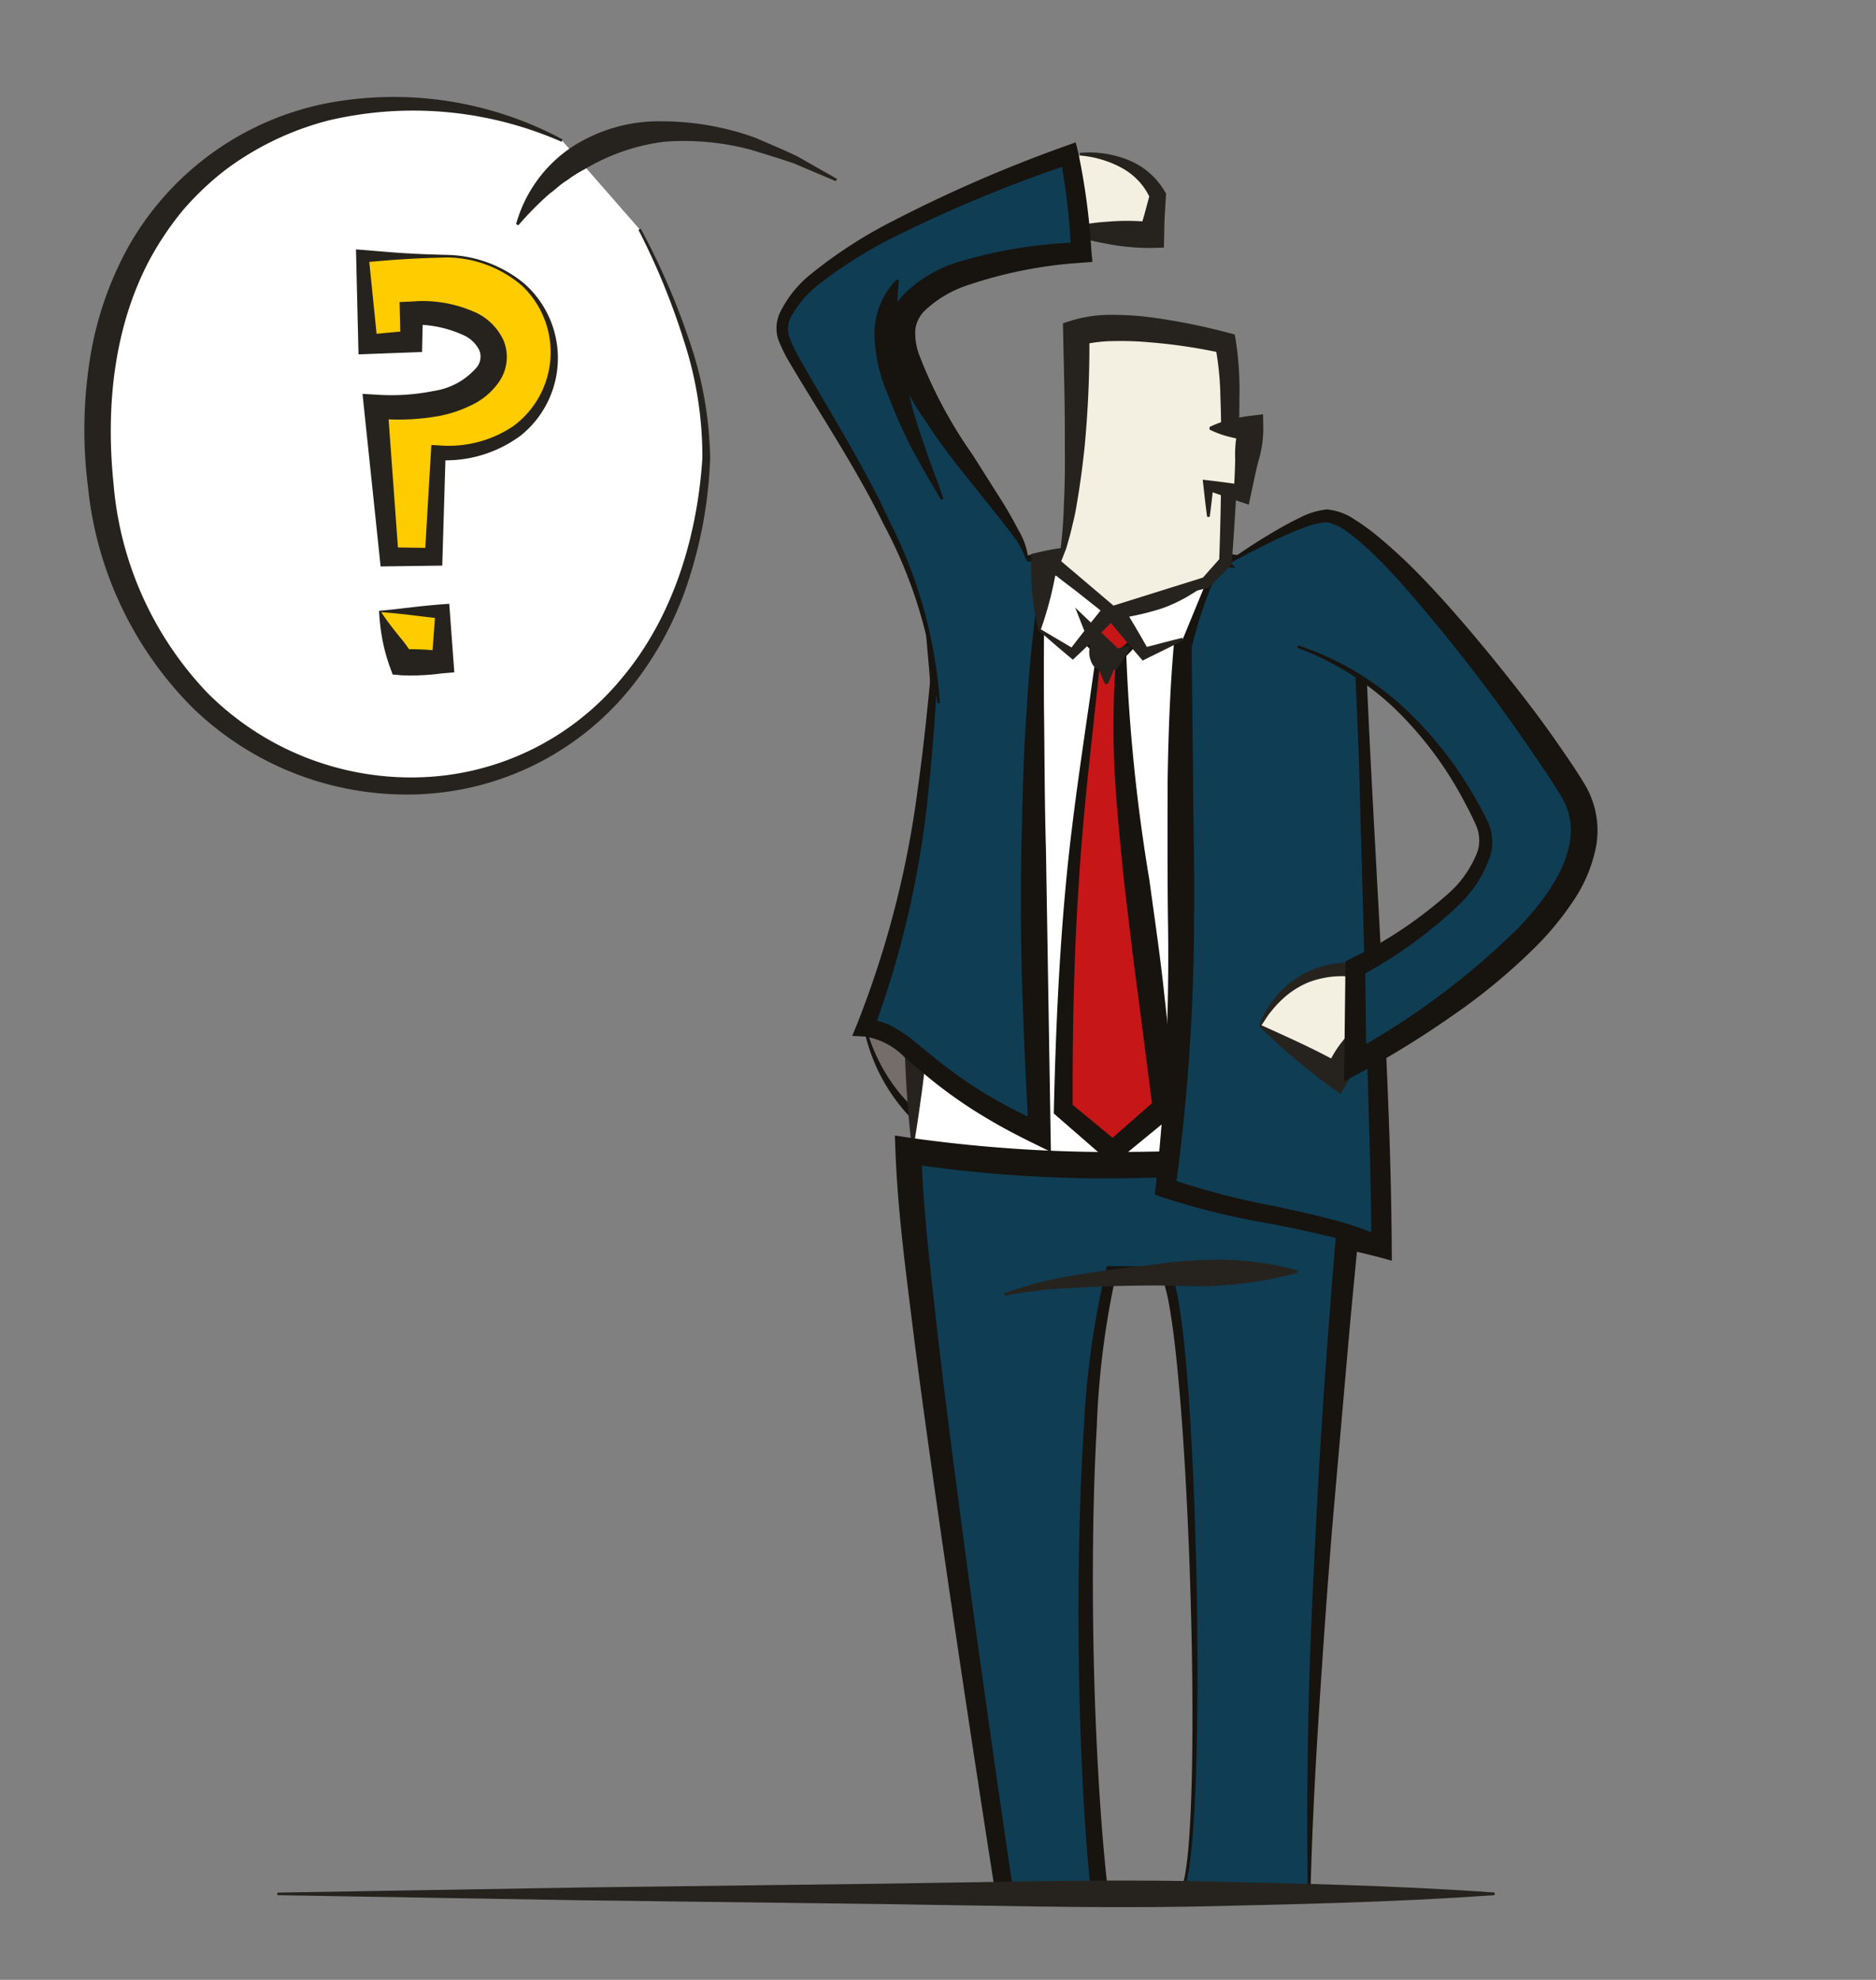 <svg id="Layer_1" data-name="Layer 1" xmlns="http://www.w3.org/2000/svg" width="127" height="134" viewBox="0 0 127 134"><rect x="0" y="0" width="127" height="134" fill="#808080" stroke="none"/><defs><style>.cls-1{fill:#746d6a;}.cls-2{fill:#17130f;}.cls-3{fill:#fff;}.cls-4{fill:#26231f;}.cls-5{fill:#0f3d54;}.cls-6{fill:#c71618;}.cls-7{fill:#f3f0e2;}.cls-8{fill:#fc0;}</style></defs><path class="cls-1" d="M58.559,69.566c5.938-11.882,4.984-21.973,4.558-26.935-.624-7.259,28.634-6.265,28.634.132s1.627,34.368,1.627,41.467C81.078,81,61.49,82.327,58.559,69.566Z"/><path class="cls-2" d="M58.473,69.555a46.913,46.913,0,0,0,3.909-12.05,48.422,48.422,0,0,0,.483-12.593l-.139-1.578c-.022-.274-.057-.504-.069-.814a2.866,2.866,0,0,1,.105-.932,4.517,4.517,0,0,1,2.367-2.527,18.936,18.936,0,0,1,6.276-1.741,43.841,43.841,0,0,1,12.853.335,17.79,17.79,0,0,1,6.224,2.141A5.115,5.115,0,0,1,91.828,41.021a2.992,2.992,0,0,1,.612,1.882c.014,1.047.055,2.103.094,3.159.18,4.229.414,8.464.645,12.699.453,8.479.974,16.922,1.036,25.468l.008,1.098-1.058-.288a93.255,93.255,0,0,0-9.714-1.893c-3.287-.519-6.598-1.025-9.867-1.818a30.889,30.889,0,0,1-9.413-3.657A12.318,12.318,0,0,1,58.473,69.555Zm.172.021a11.938,11.938,0,0,0,2.197,4.336A13.314,13.314,0,0,0,64.566,77.028a30.604,30.604,0,0,0,9.267,3.17c3.239.633,6.528,1.06,9.828,1.513a94.543,94.543,0,0,1,9.928,1.709l-1.05.81c-.099-4.197-.296-8.448-.496-12.678L91.535,58.838c-.158-4.24-.32-8.48-.428-12.73l-.042-3.202a2.373,2.373,0,0,0-1.32-2.003,16.683,16.683,0,0,0-5.718-2.029,42.727,42.727,0,0,0-12.492-.501,18.026,18.026,0,0,0-5.949,1.545A3.625,3.625,0,0,0,63.652,41.847a1.943,1.943,0,0,0-.08.64c.002.221.035.517.051.772l.108,1.594A49.097,49.097,0,0,1,62.893,57.602,46.691,46.691,0,0,1,58.645,69.576Z"/><polygon class="cls-3" points="61.793 77.564 72.113 82.547 72.113 71.934 62.093 68.316 61.793 77.564"/><path class="cls-4" d="M61.867,77.52l10.38,4.749-.443.278c-.12-3.537-.195-7.075-.277-10.612l.386.55-5.074-1.63c-1.699-.522-3.396-1.051-5.043-1.715l1.171-.794C62.778,71.27,62.405,74.193,61.867,77.52Zm-.148.09a78.329,78.329,0,0,1-.499-9.321l.004-1.168,1.167.374c1.692.542,3.335,1.218,4.976,1.902l4.945,1.987.396.159-.009.392c-.081,3.537-.156,7.075-.277,10.612l-.017.494-.426-.217Z"/><rect class="cls-3" x="68.293" y="41.111" width="14.984" height="41.435"/><path class="cls-5" d="M79.778,128.14c2.082-.016.976-42.093-1.106-42.077H75.219c-2.268,7.88-2.044,31.017-.78,42.077H67.998S61.49,85.759,61.49,77.871c9.195,1.424,19.418,1.207,30.26,0,0,0-3.121,30.668-3.121,50.269"/><path class="cls-2" d="M79.777,128.053c.124-.03.236-.303.295-.51a5.796,5.796,0,0,0,.157-.689c.082-.468.14-.942.187-1.417.093-.951.148-1.906.191-2.862.083-1.912.112-3.827.118-5.742.009-3.83-.074-7.661-.218-11.488-.149-3.827-.35-7.653-.683-11.464-.174-1.902-.361-3.811-.698-5.673a10.566,10.566,0,0,0-.325-1.351,1.649,1.649,0,0,0-.216-.462c-.007-.014.007.006.04.018.039.008.06-.005.009-.001l-.18.001-.359.002-2.876.018.354-.266a57.361,57.361,0,0,0-1.323,10.371c-.199,3.501-.267,7.013-.266,10.524.004,3.511.078,7.023.24,10.53.164,3.505.391,7.011.789,10.483l.074.641-.649.003-6.441.03-.52.002-.082-.518Q65.426,115.704,63.613,103.154c-.601-4.185-1.192-8.371-1.73-12.569-.514-4.214-1.101-8.364-1.265-12.713l-.038-1.017,1.043.156a97.709,97.709,0,0,0,14.982.952c5.021-.044,10.043-.4,15.055-.9l1.007-.1-.107.992q-.675,6.247-1.243,12.52l-1.099,12.538c-.343,4.181-.638,8.366-.909,12.553-.27,4.187-.492,8.378-.594,12.574h-.173c-.081-4.201-.042-8.404.046-12.606.095-4.202.307-8.399.516-12.597.423-8.396,1.096-16.769,1.836-25.148l.9.892a140.737,140.737,0,0,1-15.216,1.056,89.54,89.54,0,0,1-15.267-1.005l1.004-.861c.135,4.099.658,8.341,1.124,12.517.487,4.19,1.029,8.379,1.581,12.565,1.105,8.373,2.303,16.738,3.533,25.094l-.601-.516,6.441.03-.575.644c-.371-3.524-.567-7.047-.699-10.572-.131-3.525-.172-7.051-.144-10.577.032-3.526.132-7.052.365-10.575A57.919,57.919,0,0,1,74.865,85.962l.071-.268.284.002,2.874.018.359.002.18.001c.005-.02.352.055.378.13a1.754,1.754,0,0,1,.442.796,11.152,11.152,0,0,1,.331,1.446c.322,1.915.485,3.828.637,5.744.287,3.83.441,7.664.543,11.498.097,3.834.133,7.67.077,11.506-.029,1.918-.082,3.835-.188,5.752-.055.958-.122,1.916-.227,2.871-.053.478-.117.955-.207,1.43a5.974,5.974,0,0,1-.171.709c-.098.214-.107.516-.468.629Z"/><path class="cls-6" d="M75.331,41.224l-1.933,2.144.967.906c-1.103,9.312-2.238,15.135-2.386,30.806l3.353,2.838,3.47-2.943c-1.644-15.736-3.146-21.561-2.897-30.701l.951-.883Z"/><path class="cls-2" d="M75.326,41.31l-1.826,2.149-.008-.192.983.889.058.053-.008.084c-.519,5.132-1.178,10.245-1.486,15.376-.352,5.128-.438,10.272-.424,15.417l-.225-.491,3.39,2.794-.897 0,3.421-3.001-.268.667-.981-7.64c-.355-2.543-.64-5.096-.949-7.653-.261-2.563-.522-5.135-.661-7.725A64.09,64.09,0,0,1,75.568,44.264l.013-.16.095-.078,1.003-.827-.036.342Zm.01-.173c.533.65,1.146,1.346,1.734,2.102l.131.168-.166.174-.899.939.108-.238a119.618,119.618,0,0,0,1.564,15.262c.343,2.546.729,5.093.998,7.656.297,2.56.53,5.128.763,7.694l.038.417-.306.251-3.519,2.885-.462.379-.435-.379-3.315-2.882-.232-.202.007-.29c.123-5.162.344-10.328.835-15.475.491-5.149,1.33-10.242,2.028-15.344l.05.136-.951-.923-.099-.097.091-.096Z"/><path class="cls-5" d="M91.75,42.763c.155,6.395,1.627,34.368,1.627,41.467-3.545-1.683-10.519-2.292-14.47-3.833,1.776-13.839.623-23.271,1.157-36.632,0,0,1.641-5.952,2.899-5.749S91.654,38.76,91.75,42.763Z"/><path class="cls-2" d="M91.837,42.76c.119,3.454.23,6.912.454,10.363l.65,10.356c.203,3.453.424,6.905.586,10.362.162,3.458.336,6.907.397,10.388l.015.852-.796-.358a20.25,20.25,0,0,0-3.459-1.113c-1.198-.291-2.416-.536-3.64-.779A51.005,51.005,0,0,1,78.662,81.025l-.488-.177.064-.537A143.642,143.642,0,0,0,79.065,62.1c-.036-3.047-.025-6.104-.021-9.168.047-3.063.149-6.133.413-9.192l.008-.098.013-.039a29.354,29.354,0,0,1,1.655-4.128,8.238,8.238,0,0,1,.591-.988,3.173,3.173,0,0,1,.403-.473,1.164,1.164,0,0,1,.694-.358,1.424,1.424,0,0,1,.355.037l.266.045.54.091,1.082.204a16.837,16.837,0,0,1,4.193,1.352,5.954,5.954,0,0,1,1.779,1.324A3.164,3.164,0,0,1,91.837,42.76Zm-.173.004a2.958,2.958,0,0,0-.804-1.901,5.347,5.347,0,0,0-1.738-1.205,14.686,14.686,0,0,0-4.152-1.076l-1.074-.12-1.003-.09c-.083.003-.352.286-.503.56a7.454,7.454,0,0,0-.46.92,28.177,28.177,0,0,0-1.281,4.073l.021-.137.101,9.142c.008,3.049.106,6.105.064,9.171a137.195,137.195,0,0,1-1.26,18.381l-.424-.714a50.24,50.24,0,0,0,7.139,1.867c1.223.265,2.451.533,3.676.853a21.244,21.244,0,0,1,3.645,1.247l-.781.494c.002-3.436-.109-6.899-.209-10.352l-.296-10.37-.282-10.373C91.965,49.676,91.75,46.224,91.664,42.765Z"/><path class="cls-5" d="M64.3,37.013c-1.627,7.102-.555,19.55-5.741,32.553,2.931.137,3.633,3.407,11.827,7.203,0,0-1.112-25.686.301-38.58"/><path class="cls-2" d="M64.385,37.032a65.237,65.237,0,0,0-.879,8.225c-.177,2.759-.357,5.524-.657,8.283A64.696,64.696,0,0,1,59.109,69.785l-.522-.81a4.436,4.436,0,0,1,1.925.552,9.939,9.939,0,0,1,1.52,1.064c.918.747,1.787,1.478,2.717,2.139a29.594,29.594,0,0,0,2.883,1.832c.993.562,2.025,1.058,3.065,1.537l-1.047.701c-.177-3.223-.34-6.438-.435-9.66-.115-3.221-.125-6.445-.073-9.669.085-3.224.132-6.449.381-9.67a89.859,89.859,0,0,1,1.078-9.623l.172.019c-.114,3.218-.114,6.429-.101,9.64.044,3.211.04,6.421.135,9.632l.316,19.268.02,1.226-1.068-.525c-1.063-.522-2.118-1.062-3.138-1.673a31.25,31.25,0,0,1-2.971-1.973c-.955-.707-1.855-1.495-2.728-2.235a4.711,4.711,0,0,0-2.707-1.402l-.836-.044.314-.767a66.157,66.157,0,0,0,4.113-15.898c.391-2.728.663-5.476.932-8.229A65.475,65.475,0,0,1,64.216,36.993Z"/><path class="cls-7" d="M73.104,10.437s3.812-.158,5.279,2.81l-.434,2.667s-2.087-.117-5.955-.325"/><path class="cls-4" d="M73.1,10.35a7.046,7.046,0,0,1,3.203.447,5.044,5.044,0,0,1,2.574,2.205l.064.102-.014.231-.081,1.355c-.024.452-.026.908-.037,1.363l-.017.707-.892.023a15.097,15.097,0,0,1-2.97-.284,14.497,14.497,0,0,1-2.941-.824l.009-.173a14.488,14.488,0,0,1,3.014-.499,15.122,15.122,0,0,1,2.985.041l-.909.73c.133-.434.277-.867.397-1.304l.353-1.311.05.333a4.214,4.214,0,0,0-.749-1.179,4.626,4.626,0,0,0-1.128-.91,7.173,7.173,0,0,0-2.904-.878Z"/><path class="cls-7" d="M85.314,69.417a6.36,6.36,0,0,1,7.478-3.589l1.557,3.784s-1.907-.85-3.846,3.21Z"/><path class="cls-4" d="M85.232,69.443a2.622,2.622,0,0,1,.234-.589q.128-.258.277-.506a6.854,6.854,0,0,1,.676-.942,6.537,6.537,0,0,1,1.814-1.492,6.841,6.841,0,0,1,4.679-.605l.248.05.124.266,1.734,3.711-.963.936c.028.024-.171-.008-.278.034a1.318,1.318,0,0,0-.399.167,3.275,3.275,0,0,0-.771.691,10.158,10.158,0,0,0-.693.953c-.223.341-.428.706-.647,1.069l-.519.857-.708-.514A41.466,41.466,0,0,1,85.232,69.443Zm.165-.051c2.169.979,3.931,1.775,5.57,2.724l-1.227.343a7.515,7.515,0,0,1,1.591-2.498,4.372,4.372,0,0,1,1.37-.933,3.049,3.049,0,0,1,.888-.226,2.124,2.124,0,0,1,1.056.15l-.963.936-1.381-3.857.372.316a6.289,6.289,0,0,0-4.148.162,5.989,5.989,0,0,0-1.791,1.194,7.782,7.782,0,0,0-.736.82C85.773,68.786,85.56,69.184,85.397,69.391Z"/><path class="cls-5" d="M87.846,43.76c7.415,2.539,11.011,8.959,12.452,11.911,2.156,4.418-8.547,9.811-8.547,9.811v6.452s19.641-10.471,14.697-18.512C103.378,48.431,93.362,35.243,89.909,34.915c-1.523-.145-6.632,3.101-6.632,3.101"/><path class="cls-2" d="M87.874,43.678a19.74,19.74,0,0,1,6.884,3.961,25.434,25.434,0,0,1,5.02,6.223c.342.586.655,1.146.958,1.785a3.359,3.359,0,0,1,.169,2.222,8.167,8.167,0,0,1-2.279,3.502,30.121,30.121,0,0,1-6.574,4.708l.368-.598.076,6.451-1.097-.658a51.284,51.284,0,0,0,11.439-8.517c1.59-1.687,3.058-3.635,3.429-5.718a4.397,4.397,0,0,0-.462-2.939c-.553-.957-1.26-1.997-1.929-2.975a116.661,116.661,0,0,0-8.827-11.437c-.796-.897-1.616-1.773-2.487-2.576A13.854,13.854,0,0,0,91.209,36a3.305,3.305,0,0,0-1.403-.656,5.24,5.24,0,0,0-1.596.392c-.556.206-1.107.447-1.653.701-1.091.513-2.167,1.073-3.234,1.651l-.093-.146q1.488-1.065,3.071-1.992c.529-.309,1.066-.606,1.628-.876A5.108,5.108,0,0,1,89.816,34.48a3.986,3.986,0,0,1,1.927.707,14.826,14.826,0,0,1,1.527,1.11,36.975,36.975,0,0,1,2.724,2.507c1.718,1.756,3.309,3.614,4.862,5.5,1.541,1.896,3.059,3.811,4.459,5.822.708,1.02,1.385,1.978,2.057,3.117a6.093,6.093,0,0,1,.667,4.107,10.005,10.005,0,0,1-1.551,3.656,20.039,20.039,0,0,1-2.403,2.947,40.503,40.503,0,0,1-5.707,4.753,63.184,63.184,0,0,1-6.275,3.885l-1.112.6.015-1.258.076-6.451.005-.414.364-.185a29.023,29.023,0,0,0,6.444-4.271,7.277,7.277,0,0,0,2.131-2.981,2.543,2.543,0,0,0-.055-1.658c-.239-.565-.549-1.174-.853-1.741a24.822,24.822,0,0,0-4.672-6.25,19.418,19.418,0,0,0-6.626-4.141Z"/><polygon class="cls-3" points="70.386 42.631 72.618 44.232 75.331 41.224 71.76 38.01 70.687 38.188 70.386 42.631"/><path class="cls-4" d="M70.464,42.594l2.336,1.384-.416.045c.82-1.079,1.668-2.133,2.512-3.19l.043.827-1.887-1.494c-.626-.501-1.291-.96-1.894-1.486l.748.219q-.535.097-1.077.154l.729-.803A24.023,24.023,0,0,1,70.464,42.594Zm-.157.074a17.107,17.107,0,0,1-.493-4.538l.005-.637.724-.167q.531-.122,1.069-.202l.442-.066.307.285c.587.545,1.113,1.157,1.677,1.727l1.684,1.719.434.443-.391.384c-.965.948-1.926,1.9-2.915,2.827l-.221.207-.195-.162C71.69,43.867,70.978,43.251,70.308,42.668Z"/><polyline class="cls-3" points="80.072 43.254 77.45 44.232 75.331 41.224 81.65 39.421"/><path class="cls-4" d="M80.102,43.335c-.833.437-1.678.84-2.517,1.258l-.23.115-.22-.254c-.807-.932-1.592-1.879-2.367-2.834l-.583-.718.957-.342a18.401,18.401,0,0,1,3.11-1.073,10.716,10.716,0,0,1,3.374-.15l.048.167a10.717,10.717,0,0,1-2.945,1.652,18.4,18.4,0,0,1-3.208.73l.375-1.06c.638,1.051,1.265,2.109,1.87,3.183l-.45-.139c.908-.234,1.811-.482,2.726-.698Z"/><path class="cls-3" d="M43.295,15.514c1.913,3.628,4.982,10.647,4.467,16.472C45.093,62.147,6.6,59.25,6.6,29.029c0-18.874,16.828-26.411,31.452-19.513"/><path class="cls-4" d="M43.372,15.474A47.823,47.823,0,0,1,46.634,22.964a25.616,25.616,0,0,1,1.441,8.067,29.999,29.999,0,0,1-1.415,8.099,22.733,22.733,0,0,1-3.858,7.297,19.43,19.43,0,0,1-14.482,7.334,20.808,20.808,0,0,1-15.287-5.865A24.662,24.662,0,0,1,5.958,32.968a30.519,30.519,0,0,1,.085-8.365,23.093,23.093,0,0,1,2.69-7.978A19.821,19.821,0,0,1,22.029,7.007,24.191,24.191,0,0,1,38.089,9.438l-.074.157A24.978,24.978,0,0,0,22.292,8.14a19.963,19.963,0,0,0-7.063,3.383,19.728,19.728,0,0,0-2.834,2.691,20.961,20.961,0,0,0-2.193,3.228C7.705,22.054,7.147,27.518,7.688,32.765a23.26,23.26,0,0,0,6.342,14.116,19.471,19.471,0,0,0,14.251,5.733,18.416,18.416,0,0,0,13.84-6.744c3.435-4.101,5.081-9.516,5.427-14.852a25.193,25.193,0,0,0-1.247-7.948,47.565,47.565,0,0,0-3.081-7.516Z"/><path class="cls-4" d="M56.58,12.261,53.755,11.065c-.961-.337-1.937-.622-2.897-.922a17.563,17.563,0,0,0-5.902-.549,13.879,13.879,0,0,0-5.37,1.856,8.465,8.465,0,0,0-1.212.765c-.423.245-.753.601-1.16.886a21.496,21.496,0,0,0-2.121,2.146l-.158-.071a9.277,9.277,0,0,1,3.714-5.182A10.819,10.819,0,0,1,44.879,8.211,18.685,18.685,0,0,1,51.113,9.316c.96.416,1.923.815,2.857,1.261L56.664,12.109Z"/><path class="cls-7" d="M71.76,38.01l3.572,3.213L81.65,39.421l1.313-1.405s.705-12.029,0-14.799c0,0-6.805-1.732-10.104-.693C72.859,22.524,73.134,33.39,71.76,38.01Z"/><path class="cls-4" d="M71.843,37.987l3.629,3.08-.198-.046L81.546,39.057l-.173.106L82.65,37.723l-.115.267c.087-2.462.14-4.931.143-7.392-.003-1.23-.011-2.461-.059-3.682a20.644,20.644,0,0,0-.353-3.523l.519.519a36.471,36.471,0,0,0-4.94-.741,21.431,21.431,0,0,0-2.449-.086,9.87,9.87,0,0,0-2.271.284l.62-.868a72.613,72.613,0,0,1-.329,7.837c-.138,1.302-.315,2.601-.54,3.894-.101.647-.271,1.288-.423,1.925l-.268.95Zm-.167.047a31.338,31.338,0,0,0,.346-3.897c.066-1.285.078-2.575.064-3.864.016-2.574-.062-5.164-.114-7.726l-.014-.669.634-.199a9.017,9.017,0,0,1,2.78-.367,19.675,19.675,0,0,1,2.65.18,42.541,42.541,0,0,1,5.118,1.029l.446.116.073.403a22.027,22.027,0,0,1,.247,3.853c.001,1.249-.039,2.489-.084,3.729q-.15,3.718-.433,7.419l-.012.164-.102.104-1.349,1.372-.081.082-.092.024L75.389,41.426,75.271,41.456l-.08-.076Z"/><polyline class="cls-7" points="81.806 34.983 81.806 32.853 84.105 33.399 84.682 28.988 81.884 28.988"/><path class="cls-4" d="M81.719,34.983c-.1-.71-.174-1.42-.255-2.13l-.044-.386.465.054c.788.091,1.571.202,2.354.311l-.713.492c.037-.743.081-1.485.093-2.231a7.845,7.845,0,0,1,.222-2.214l.84.957a10.351,10.351,0,0,1-1.399-.256,6.71,6.71,0,0,1-1.399-.505v-.173a6.709,6.709,0,0,1,1.399-.505,10.348,10.348,0,0,1,1.399-.256l.825-.102.016,1.06a7.845,7.845,0,0,1-.355,2.197c-.181.724-.329,1.452-.484,2.18l-.146.684-.567-.193c-.749-.255-1.498-.507-2.243-.781l.421-.333c-.081.71-.156,1.42-.255,2.13Z"/><path class="cls-4" d="M74.814,46.3a10.277,10.277,0,0,1-.428-1.013c-.066-.169-.11-.338-.161-.507-.048-.169-.134-.338-.2-.507L72.786,41.121l2.903,2.771a.639.639,0,0,1,.125.564,1.767,1.767,0,0,1-.347.793l-.156.075a1.767,1.767,0,0,1-.836-.221.639.639,0,0,1-.364-.449l1.665-.381c-.066.169-.152.338-.2.507-.051.169-.095.338-.161.507a10.277,10.277,0,0,1-.428,1.013Z"/><path class="cls-4" d="M76.511,43.829a10.208,10.208,0,0,1-.94,1.498l-.847.003a.752.752,0,0,1-.769-.372,1.658,1.658,0,0,1-.189-1.128l.105-.137a1.658,1.658,0,0,1,1.138-.108.752.752,0,0,1,.558.647l-.847.003a10.207,10.207,0,0,1,1.684-.541Z"/><path class="cls-5" d="M63.543,47.593c-.407-10.988-10.536-22.902-10.599-25.205-.143-5.276,19.434-11.923,19.434-11.923a43.058,43.058,0,0,1,.822,6.63s-10.665.42-12.016,4.55,8.276,13.874,8.347,16.22"/><path class="cls-2" d="M63.457,47.596a31.664,31.664,0,0,0-3.634-12.106c-1.869-3.825-4.235-7.342-6.424-11.038a9.601,9.601,0,0,1-.721-1.504,2.5,2.5,0,0,1,.141-1.827,7.688,7.688,0,0,1,2.12-2.605,31.308,31.308,0,0,1,5.441-3.524,94.635,94.635,0,0,1,11.796-5.125l.643-.234.171.678a45.243,45.243,0,0,1,.897,6.725l.069.689-.728.058a29.808,29.808,0,0,0-7.612,1.485,7.755,7.755,0,0,0-3.046,1.789,2.169,2.169,0,0,0-.606,1.255,4.273,4.273,0,0,0,.228,1.618,31.058,31.058,0,0,0,3.635,6.827l2.143,3.387c.346.577.68,1.164.991,1.767a4.782,4.782,0,0,1,.659,1.951l-.173.005a5.39,5.39,0,0,0-.928-1.687c-.386-.534-.805-1.049-1.221-1.567l-2.499-3.132c-.827-1.058-1.609-2.156-2.355-3.299a16.547,16.547,0,0,1-1.919-3.726,5.956,5.956,0,0,1-.337-2.314,3.711,3.711,0,0,1,1.065-2.293,9.074,9.074,0,0,1,3.815-2.173,31.357,31.357,0,0,1,8.107-1.271l-.659.746a44.393,44.393,0,0,0-.747-6.535l.814.444a93.583,93.583,0,0,0-11.737,4.825A30.448,30.448,0,0,0,55.505,19.191,7.047,7.047,0,0,0,53.552,21.443a1.715,1.715,0,0,0-.149,1.276,9.05,9.05,0,0,0,.633,1.386c2.074,3.68,4.398,7.307,6.193,11.191A31.962,31.962,0,0,1,63.63,47.59Z"/><path class="cls-2" d="M63.709,33.825c-.664-1.119-1.331-2.249-1.953-3.412a32.926,32.926,0,0,1-1.619-3.637,10.939,10.939,0,0,1-.932-3.98,5.237,5.237,0,0,1,1.502-3.881l.151.085a12.416,12.416,0,0,0,.076,3.702c.199,1.184.243,2.436.531,3.678a31.798,31.798,0,0,0,1.086,3.69c.399,1.234.898,2.436,1.317,3.686Z"/><path class="cls-4" d="M67.966,87.534a26.868,26.868,0,0,1,4.885-1.24c1.654-.273,3.317-.485,4.982-.671a33.091,33.091,0,0,1,5.004-.368,21.876,21.876,0,0,1,5.01.721v.173a26.313,26.313,0,0,1-4.969.837c-1.651.166-3.31.004-4.966.019-1.655.012-3.311.049-4.962.148a30.908,30.908,0,0,0-4.919.54Z"/><path class="cls-8" d="M30.261,17.339c10.062.447,9.471,13.751-.591,13.303l-.313,7.046H26.342L25.438,27.513c9.908.764,10.472-6.536,2.412-6.321V23.114l-2.941.192-.374-5.967Z"/><path class="cls-4" d="M30.263,17.252a8.446,8.446,0,0,1,5.239,1.951,6.722,6.722,0,0,1-.264,10.287,8.537,8.537,0,0,1-5.59,1.651l.52-.476-.211,7.05-.017.566-.583.008-3.014.041-.577.008-.062-.593-1.066-10.16-.097-.927.96.055A14.51,14.51,0,0,0,29.358,26.462a4.754,4.754,0,0,0,2.928-1.615,1.152,1.152,0,0,0,.167-1.129,2.166,2.166,0,0,0-1.011-1.003,7.889,7.889,0,0,0-3.572-.741l.761-.782-.044,1.921-.016.711-.673.025-2.947.11-.681.025-.015-.638-.144-5.981-.012-.485.436.033c.956.073,1.911.169,2.866.223C28.354,17.2,29.309,17.224,30.263,17.252Zm-.004.173c-.955.028-1.909.052-2.864.115-.954.054-1.909.15-2.861.223l.424-.452.604,5.952-.697-.613,2.936-.273-.69.736-.044-1.921-.017-.75.779-.031a8.695,8.695,0,0,1,4.436.768,3.888,3.888,0,0,1,1.826,1.866,2.955,2.955,0,0,1-.3,2.787A4.711,4.711,0,0,1,31.884,27.436a8.483,8.483,0,0,1-2.168.72,15.414,15.414,0,0,1-4.34.158l.862-.872.743,10.189-.639-.585,3.014.041-.6.574.415-7.041.03-.503.491.026a7.837,7.837,0,0,0,5.054-1.301,6.206,6.206,0,0,0,.614-9.484A7.921,7.921,0,0,0,30.259,17.425Z"/><polygon class="cls-8" points="25.735 41.387 29.964 41.387 29.964 44.83 27.215 44.83 25.735 41.387"/><path class="cls-4" d="M25.662,41.339c1.276-.103,2.746-.328,4.302-.441l.45-.033.038.521.254,3.443.05.676-.793.066a15.98,15.98,0,0,1-2.749.136l-.635-.057-.173-.475a12.249,12.249,0,0,1-.561-2.124A14.357,14.357,0,0,1,25.662,41.339Zm.145.095c.471.709.919,1.259,1.296,1.729a8.392,8.392,0,0,1,.919,1.319l-.807-.531a15.979,15.979,0,0,1,2.749.136l-.742.742.254-3.443.488.488C28.701,41.763,27.351,41.538,25.807,41.434Z"/><path class="cls-4" d="M18.778,128.097l20.601-.348,20.601-.261c6.867-.094,13.734-.288,20.601-.174,6.867.157,13.734.282,20.601.778v.173c-6.867.497-13.734.622-20.601.781-6.867.114-13.734-.079-20.601-.172l-20.601-.258-20.601-.345Z"/></svg>
